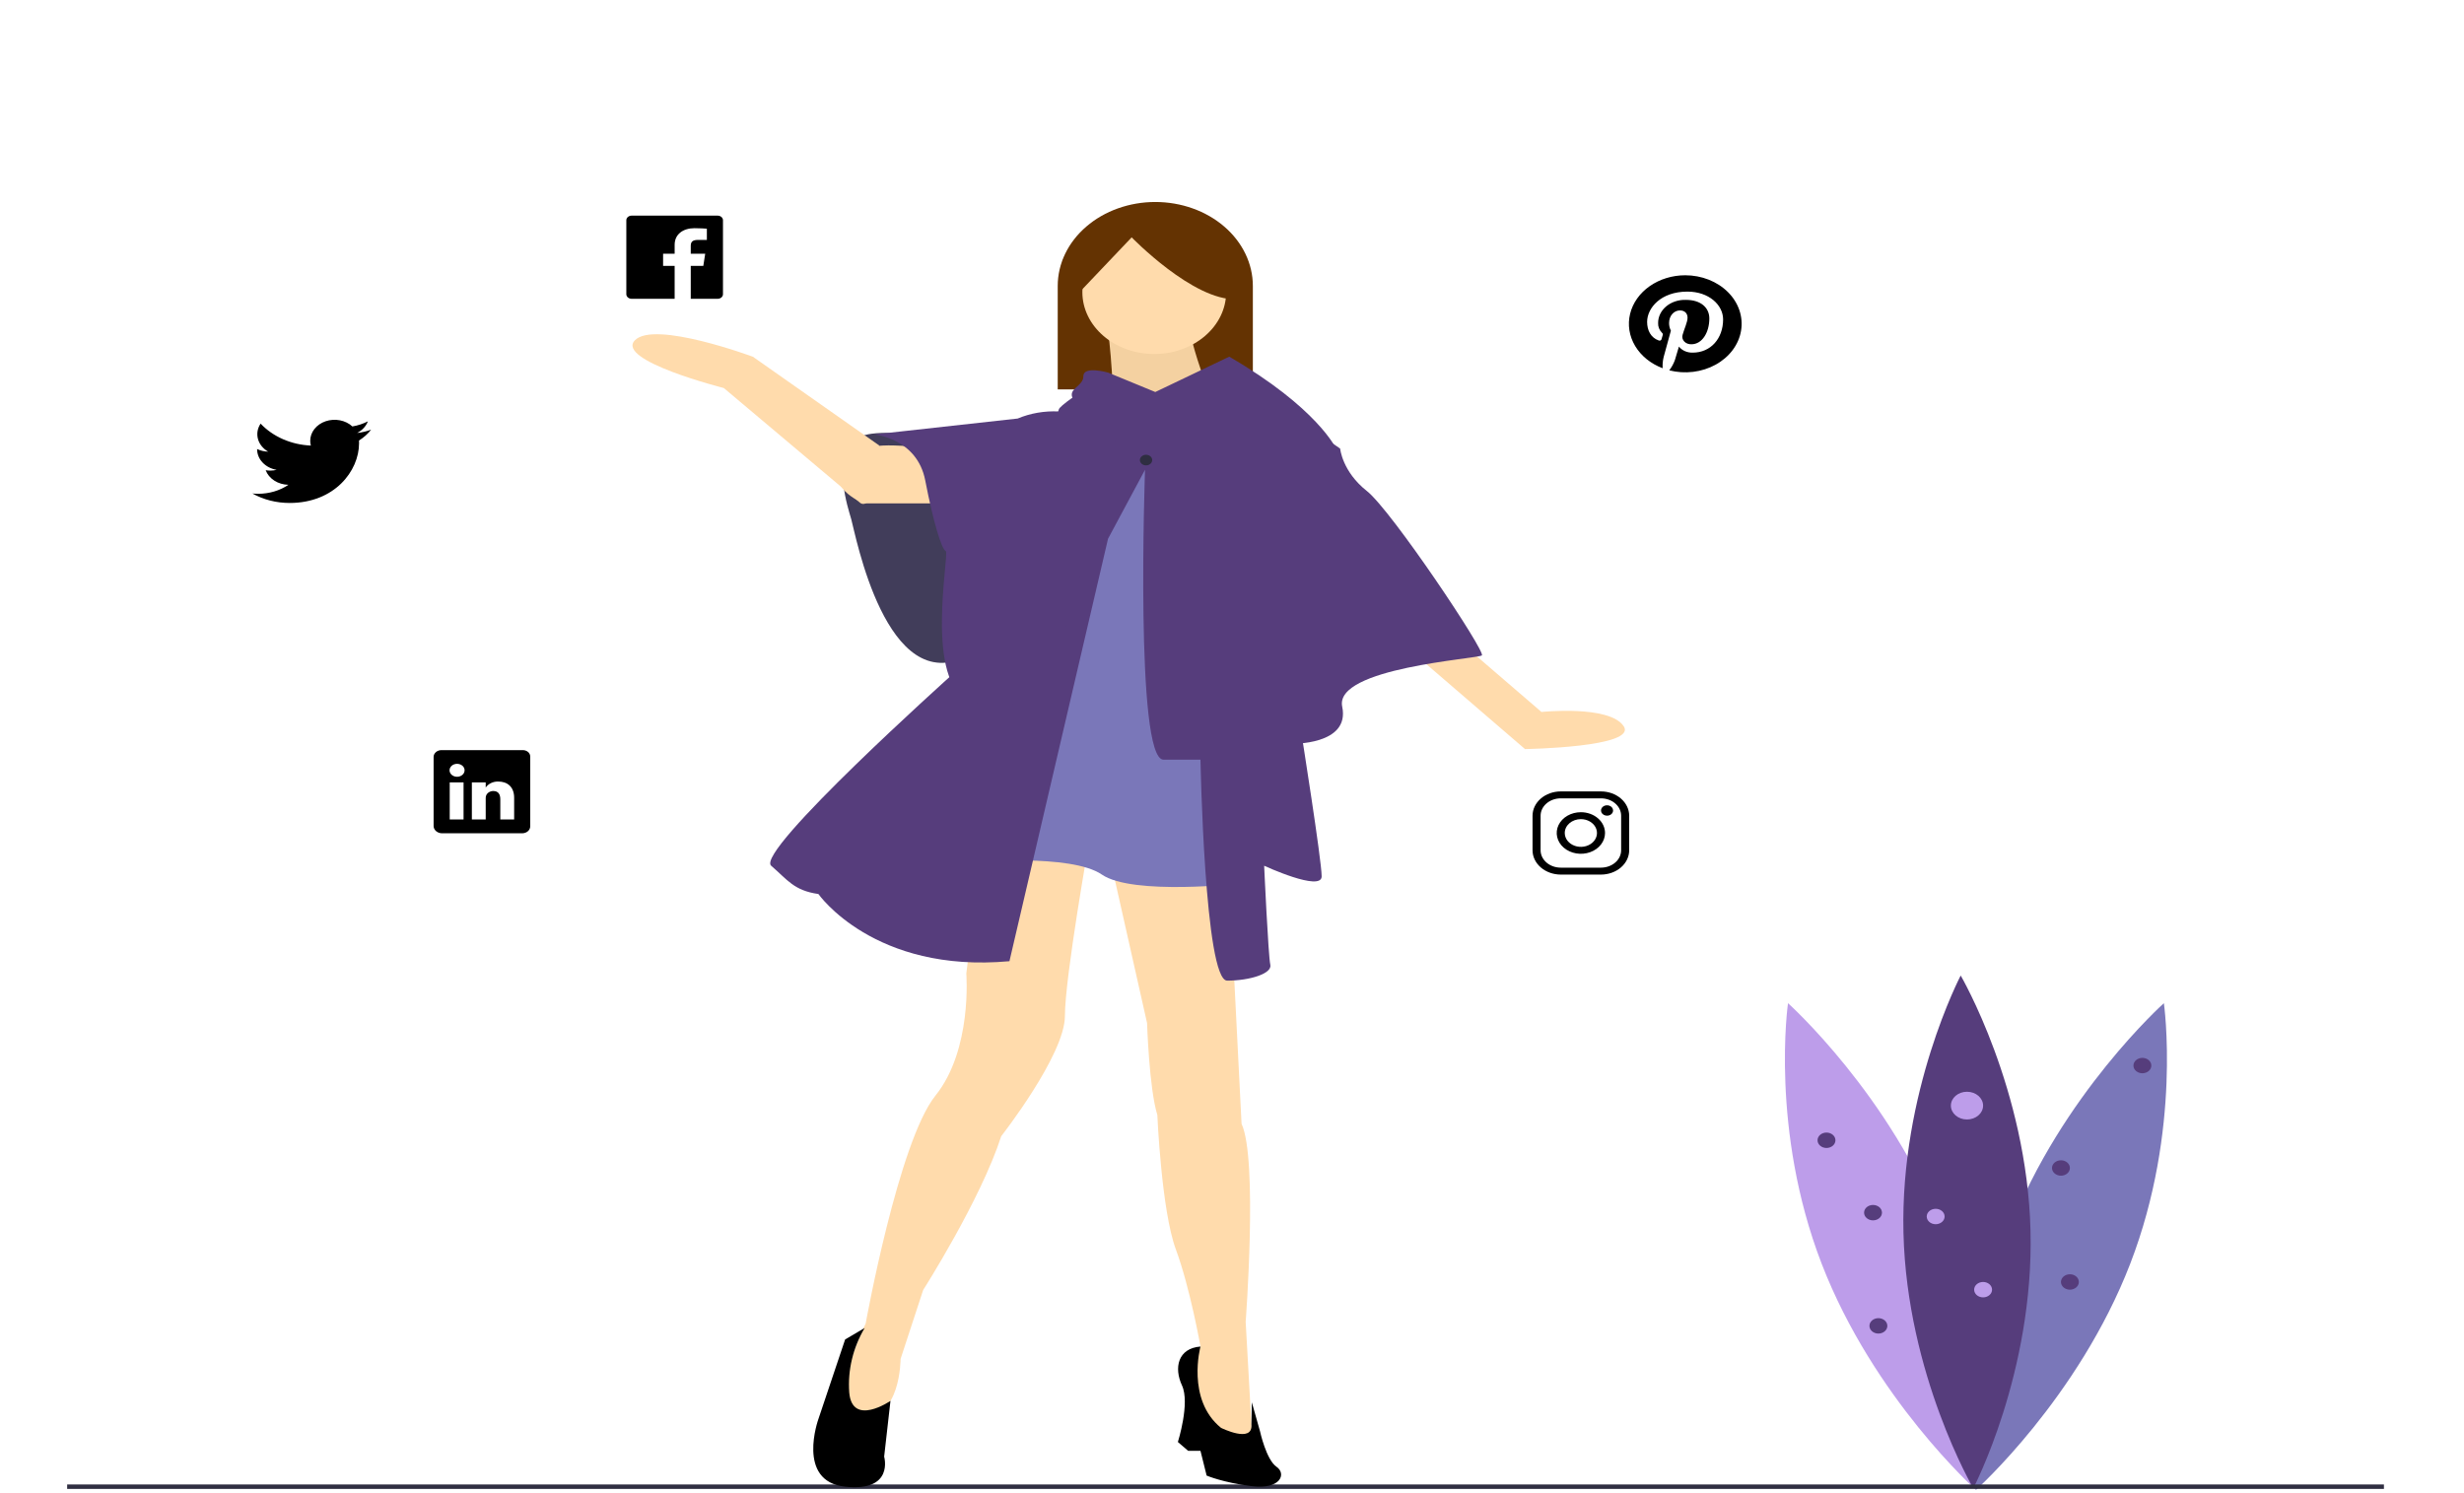 <svg width="1074" height="651" viewBox="0 0 1074 651" fill="none" xmlns="http://www.w3.org/2000/svg">
<path d="M846.591 535.889C869.211 594.481 861.267 649.494 861.267 649.494C861.267 649.494 816.648 609.513 794.028 550.921C771.408 492.33 779.352 437.316 779.352 437.316C779.352 437.316 823.971 477.298 846.591 535.889Z" fill="#BD9DEA"/>
<path d="M875.943 535.889C853.323 594.481 861.267 649.494 861.267 649.494C861.267 649.494 905.886 609.513 928.506 550.921C951.126 492.33 943.182 437.316 943.182 437.316C943.182 437.316 898.563 477.298 875.943 535.889Z" fill="#7A77B9"/>
<path d="M885.054 536.523C886.57 598.25 860.111 648.794 860.111 648.794C860.111 648.794 831.193 599.258 829.677 537.531C828.161 475.803 854.62 425.259 854.62 425.259C854.62 425.259 883.537 474.796 885.054 536.523Z" fill="#563D7C"/>
<path d="M857.365 488.013C861.243 488.013 864.386 485.307 864.386 481.97C864.386 478.633 861.243 475.927 857.365 475.927C853.488 475.927 850.344 478.633 850.344 481.97C850.344 485.307 853.488 488.013 857.365 488.013Z" fill="#BD9DEA"/>
<path d="M843.713 533.67C845.867 533.67 847.614 532.167 847.614 530.313C847.614 528.458 845.867 526.955 843.713 526.955C841.559 526.955 839.813 528.458 839.813 530.313C839.813 532.167 841.559 533.67 843.713 533.67Z" fill="#BD9DEA"/>
<path d="M796.126 500.434C798.28 500.434 800.026 498.931 800.026 497.077C800.026 495.223 798.28 493.72 796.126 493.72C793.971 493.72 792.225 495.223 792.225 497.077C792.225 498.931 793.971 500.434 796.126 500.434Z" fill="#563D7C"/>
<path d="M933.818 467.87C935.972 467.87 937.718 466.367 937.718 464.513C937.718 462.659 935.972 461.156 933.818 461.156C931.663 461.156 929.917 462.659 929.917 464.513C929.917 466.367 931.663 467.87 933.818 467.87Z" fill="#563D7C"/>
<path d="M816.409 531.991C818.563 531.991 820.309 530.488 820.309 528.634C820.309 526.78 818.563 525.277 816.409 525.277C814.255 525.277 812.508 526.78 812.508 528.634C812.508 530.488 814.255 531.991 816.409 531.991Z" fill="#563D7C"/>
<path d="M898.322 512.52C900.476 512.52 902.223 511.017 902.223 509.163C902.223 507.309 900.476 505.805 898.322 505.805C896.168 505.805 894.421 507.309 894.421 509.163C894.421 511.017 896.168 512.52 898.322 512.52Z" fill="#563D7C"/>
<path d="M818.749 581.341C820.903 581.341 822.65 579.838 822.65 577.984C822.65 576.13 820.903 574.627 818.749 574.627C816.595 574.627 814.849 576.13 814.849 577.984C814.849 579.838 816.595 581.341 818.749 581.341Z" fill="#563D7C"/>
<path d="M902.223 562.205C904.377 562.205 906.123 560.702 906.123 558.848C906.123 556.994 904.377 555.491 902.223 555.491C900.068 555.491 898.322 556.994 898.322 558.848C898.322 560.702 900.068 562.205 902.223 562.205Z" fill="#563D7C"/>
<path d="M864.387 565.562C866.541 565.562 868.287 564.059 868.287 562.205C868.287 560.351 866.541 558.848 864.387 558.848C862.232 558.848 860.486 560.351 860.486 562.205C860.486 564.059 862.232 565.562 864.387 565.562Z" fill="#BD9DEA"/>
<path d="M1039.1 647.124H29.27V649.062H1039.1V647.124Z" fill="#2F2E41"/>
<path d="M503.563 88.055H503.563C514.842 88.055 525.659 91.912 533.634 98.776C541.61 105.64 546.09 114.95 546.09 124.657V169.736H461.035V124.657C461.035 114.95 465.516 105.64 473.491 98.776C481.467 91.912 492.284 88.055 503.563 88.055V88.055Z" fill="#643302"/>
<path d="M421.641 194.394C421.641 194.394 378.218 182.45 371.056 193.238C363.893 204.026 369.265 220.208 371.056 226.372C372.846 232.537 386.276 304.97 422.089 285.706C457.902 266.442 421.641 194.394 421.641 194.394Z" fill="#3F3D56"/>
<path opacity="0.1" d="M421.641 194.394C421.641 194.394 378.218 182.45 371.056 193.238C363.893 204.026 369.265 220.208 371.056 226.372C372.846 232.537 386.276 304.97 422.089 285.706C457.902 266.442 421.641 194.394 421.641 194.394Z" fill="#563D7C"/>
<path d="M413.136 219.437H376.428C376.428 219.437 357.365 211.729 368.239 199.786C379.114 187.844 419.403 198.632 419.403 198.632L413.136 219.437Z" fill="#FFDBAC"/>
<path d="M636.07 279.541L671.882 310.364C671.882 310.364 701.428 307.282 707.695 316.529C713.962 325.776 664.72 326.546 664.72 326.546L613.687 282.624L636.07 279.541Z" fill="#FFDBAC"/>
<path d="M428.356 365.845L421.193 424.408C421.193 424.408 423.879 457.543 407.764 477.577C391.648 497.612 377.323 576.981 377.323 576.981C377.323 576.981 358.521 614.738 375.532 617.05C392.543 619.362 392.543 592.392 392.543 592.392L402.392 562.34C402.392 562.34 427.461 523.041 436.414 495.3C436.414 495.3 464.169 459.854 464.169 442.902C464.169 425.949 474.913 365.845 474.913 365.845H428.356Z" fill="#FFDBAC"/>
<path d="M483.866 374.321L499.981 445.984C499.981 445.984 500.877 474.495 504.458 486.054C504.458 486.054 506.249 527.664 512.516 544.617C518.783 561.569 523.26 586.998 523.26 586.998L518.783 593.933L523.26 618.591L534.003 632.461L545.643 623.985L542.957 576.21C542.957 576.21 548.329 505.318 541.166 489.906L536.689 401.291L535.794 374.321H483.866Z" fill="#FFDBAC"/>
<path d="M456.111 201.714L423.879 375.862C423.879 375.862 466.855 372.01 480.284 381.256C493.714 390.503 541.166 385.109 541.166 385.109L543.547 224.934L527.736 194.009L473.122 190.156L456.111 201.714Z" fill="#7A77B9"/>
<path d="M482.97 143.922C482.97 143.922 487.447 179.368 482.97 183.221C478.494 187.073 531.318 183.221 531.318 183.221C531.318 183.221 516.992 146.233 518.783 141.61C520.574 136.986 482.97 143.922 482.97 143.922Z" fill="#FFDBAC"/>
<path opacity="0.1" d="M482.97 143.922C482.97 143.922 487.447 179.368 482.97 183.221C478.494 187.073 531.318 183.221 531.318 183.221C531.318 183.221 516.992 146.233 518.783 141.61C520.574 136.986 482.97 143.922 482.97 143.922Z" fill="#4E3D04" fill-opacity="0.66"/>
<path d="M503.563 170.891L482.97 162.415C482.97 162.415 472.227 159.333 472.227 163.956C472.227 168.58 465.064 169.35 467.75 173.974C470.436 178.597 488.342 194.779 553.7 190.156C553.7 190.156 567.13 186.303 582.351 195.55C582.351 195.55 574.293 177.827 535.794 155.48L503.563 170.891Z" fill="#563D7C"/>
<path d="M472.227 170.121C472.227 170.121 461.483 177.056 461.483 178.597C461.483 180.138 414.926 294.182 414.926 294.182C414.926 294.182 328.976 371.239 336.138 377.404C343.301 383.568 345.987 388.191 356.731 389.733C356.731 389.733 380.904 424.408 439.995 419.014L482.97 234.849L499.086 204.796C499.086 204.796 494.61 331.169 507.144 331.169H523.26C523.26 331.169 525.05 427.49 534.899 427.49C544.747 427.49 554.596 424.408 553.701 420.555C552.805 416.702 551.015 377.404 551.015 377.404C551.015 377.404 576.083 388.962 576.083 382.027C576.083 375.092 567.13 318.84 567.13 318.84L561.758 184.762L541.166 172.433L472.227 170.121Z" fill="#563D7C"/>
<path d="M465.959 179.368H461.483C455.306 179.063 449.142 180.124 443.576 182.45L380.904 189.385C380.904 189.385 399.706 190.926 403.287 209.42C406.868 227.913 410.45 239.472 412.24 240.243C414.031 241.013 402.392 298.035 422.984 305.741C443.576 313.446 457.901 299.576 463.273 278.771C468.645 257.966 487.447 187.844 487.447 187.844L465.959 179.368Z" fill="#563D7C"/>
<path d="M566.235 183.221L584.141 195.55C584.141 195.55 585.037 205.567 595.78 214.043C606.524 222.519 647.709 284.165 645.918 285.706C644.128 287.247 581.455 291.1 585.037 308.052C588.618 325.005 562.654 324.234 562.654 324.234L539.375 203.255L566.235 183.221Z" fill="#563D7C"/>
<path d="M374.91 219.197L315.498 169.158C315.498 169.158 268.231 157.198 276.709 148.367C285.186 139.535 328.193 155.526 328.193 155.526L383.201 194.171L378.175 218.299C378.113 218.597 377.957 218.876 377.725 219.104C377.493 219.332 377.193 219.501 376.857 219.594C376.521 219.686 376.163 219.698 375.82 219.628C375.477 219.558 375.162 219.409 374.91 219.197Z" fill="#FFDBAC"/>
<path d="M368.37 583.916L356.731 618.591C356.731 618.591 346.882 645.782 368.37 648.094C389.857 650.406 385.381 634.994 385.381 634.994L388.134 610.685C388.134 610.685 371.444 622.132 370.16 607.033C369.451 597.31 371.769 587.601 376.875 578.907L368.37 583.916Z" fill="black"/>
<path d="M525.946 643.249L523.26 632.461H517.888L513.411 628.608C513.411 628.608 518.783 611.656 515.202 603.95C511.621 596.245 513.411 587.768 523.26 586.998C523.26 586.998 516.992 610.115 532.213 622.444C532.213 622.444 546.194 629.429 545.471 620.928L545.643 611.313L549.224 623.985C549.224 623.985 551.91 636.314 556.386 639.397C560.863 642.479 558.177 649.414 545.643 647.873C533.108 646.332 525.946 643.249 525.946 643.249Z" fill="black"/>
<path d="M499.534 202.87C501.017 202.87 502.22 201.835 502.22 200.558C502.22 199.282 501.017 198.247 499.534 198.247C498.05 198.247 496.848 199.282 496.848 200.558C496.848 201.835 498.05 202.87 499.534 202.87Z" fill="#2F2E41"/>
<path d="M503.115 154.324C520.422 154.324 534.451 142.249 534.451 127.354C534.451 112.459 520.422 100.384 503.115 100.384C485.809 100.384 471.779 112.459 471.779 127.354C471.779 142.249 485.809 154.324 503.115 154.324Z" fill="#FFDBAC"/>
<path d="M469.093 128.895L493.267 103.467C493.267 103.467 520.126 131.207 538.928 130.437L542.509 114.255L524.603 98.843L502.22 94.22L480.732 98.073L463.045 113.511L469.093 128.895Z" fill="#643302"/>
<path d="M734.574 120C728.931 120 723.46 121.672 719.081 124.734C714.701 127.796 711.679 132.062 710.522 136.815C709.365 141.569 710.144 146.52 712.728 150.837C715.312 155.154 719.543 158.575 724.711 160.524C724.608 158.897 724.752 157.266 725.139 155.671C725.611 153.953 728.299 144.143 728.299 144.143C727.762 143.09 727.492 141.95 727.509 140.8C727.509 137.666 729.615 135.324 732.248 135.324C734.486 135.324 735.561 136.769 735.561 138.497C735.561 140.432 734.124 143.321 733.389 146.003C733.242 146.5 733.234 147.019 733.363 147.519C733.493 148.019 733.758 148.486 734.136 148.882C734.513 149.278 734.994 149.592 735.539 149.799C736.084 150.006 736.678 150.099 737.272 150.072C741.924 150.072 745.061 144.926 745.061 138.827C745.061 134.191 741.43 130.726 734.837 130.726C733.259 130.673 731.685 130.896 730.211 131.383C728.736 131.869 727.392 132.609 726.26 133.556C725.129 134.504 724.233 135.64 723.627 136.895C723.021 138.15 722.718 139.498 722.737 140.857C722.663 142.364 723.242 143.841 724.36 145.002C724.556 145.141 724.696 145.331 724.759 145.543C724.822 145.755 724.805 145.979 724.711 146.182C724.591 146.569 724.327 147.504 724.207 147.882C724.186 147.996 724.133 148.104 724.054 148.197C723.974 148.291 723.87 148.366 723.75 148.418C723.63 148.47 723.497 148.496 723.363 148.495C723.229 148.493 723.097 148.464 722.978 148.41C719.544 147.202 717.943 143.973 717.943 140.328C717.943 134.323 723.834 127.119 735.506 127.119C744.886 127.119 751.062 132.964 751.062 139.233C751.062 147.532 745.698 153.726 737.799 153.726C736.623 153.753 735.458 153.526 734.409 153.066C733.361 152.606 732.464 151.927 731.798 151.092C731.798 151.092 730.372 155.964 730.065 156.908C729.497 158.512 728.666 160.038 727.596 161.44C730.976 162.299 734.531 162.523 738.02 162.096C741.509 161.668 744.851 160.6 747.818 158.964C750.786 157.328 753.309 155.161 755.218 152.611C757.127 150.062 758.377 147.189 758.882 144.187C759.388 141.185 759.137 138.125 758.148 135.214C757.158 132.303 755.453 129.609 753.147 127.315C750.841 125.021 747.99 123.18 744.785 121.918C741.58 120.656 738.098 120.002 734.574 120L734.574 120Z" fill="black"/>
<path d="M161.769 187.296C159.83 188.034 157.775 188.521 155.67 188.741C157.889 187.598 159.55 185.799 160.343 183.68C158.259 184.748 155.977 185.498 153.596 185.899C152.141 184.558 150.25 183.626 148.171 183.223C146.091 182.82 143.919 182.965 141.936 183.64C139.954 184.314 138.253 185.486 137.055 187.004C135.858 188.522 135.218 190.315 135.221 192.149C135.217 192.852 135.309 193.552 135.495 194.236C131.269 194.056 127.135 193.111 123.362 191.463C119.589 189.815 116.262 187.501 113.598 184.671C112.239 186.687 111.824 189.073 112.438 191.343C113.051 193.613 114.647 195.596 116.9 196.889C115.207 196.853 113.55 196.461 112.073 195.746V195.86C112.073 197.972 112.921 200.019 114.475 201.654C116.029 203.289 118.192 204.411 120.597 204.829C119.685 205.042 118.745 205.15 117.8 205.15C117.129 205.151 116.461 205.095 115.803 204.981C116.482 206.798 117.804 208.388 119.584 209.528C121.364 210.667 123.513 211.299 125.732 211.335C121.969 213.88 117.32 215.261 112.534 215.253C111.687 215.252 110.841 215.208 110 215.121C114.837 217.83 120.487 219.267 126.258 219.257C145.818 219.257 156.503 205.311 156.503 193.216C156.503 192.819 156.493 192.423 156.471 192.036C158.55 190.739 160.344 189.134 161.769 187.296V187.296Z" fill="black"/>
<path d="M312.801 94H275.326C274.709 94 274.118 94.211 273.682 94.587C273.245 94.962 273 95.471 273 96.002V128.255C273 128.786 273.245 129.295 273.682 129.67C274.118 130.045 274.709 130.256 275.326 130.257H294.063V115.905H289.028V110.618H294.063V106.709C294.063 102.026 297.837 99.476 302.697 99.476C305.023 99.476 307.524 99.627 308.105 99.693V104.584H304.233C301.589 104.584 301.084 105.661 301.084 107.247V110.618H307.381L306.558 115.905H301.084V130.257H312.801C313.417 130.256 314.009 130.045 314.445 129.67C314.881 129.295 315.126 128.786 315.126 128.255V96.002C315.126 95.471 314.881 94.962 314.445 94.587C314.009 94.211 313.417 94 312.801 94V94Z" fill="black"/>
<path d="M697.84 348.021C700.165 348.027 702.393 348.825 704.038 350.24C705.682 351.655 706.609 353.573 706.616 355.575V370.682C706.609 372.683 705.682 374.601 704.038 376.016C702.393 377.432 700.165 378.229 697.84 378.235H680.287C677.961 378.229 675.733 377.432 674.089 376.016C672.444 374.601 671.517 372.683 671.511 370.682V355.575C671.517 353.573 672.444 351.655 674.089 350.24C675.733 348.825 677.961 348.027 680.287 348.021H697.84V348.021ZM697.84 345H680.287C677.031 345.008 673.911 346.125 671.609 348.106C669.307 350.088 668.01 352.773 668 355.575V370.682C668.01 373.484 669.307 376.169 671.609 378.15C673.911 380.132 677.031 381.248 680.287 381.257H697.84C701.095 381.248 704.215 380.132 706.517 378.15C708.819 376.169 710.117 373.484 710.126 370.682V355.575C710.117 352.773 708.819 350.088 706.517 348.106C704.215 346.125 701.095 345.008 697.84 345V345Z" fill="black"/>
<path d="M700.472 355.575C699.952 355.575 699.443 355.442 699.01 355.193C698.577 354.944 698.239 354.59 698.04 354.176C697.841 353.762 697.788 353.306 697.89 352.867C697.992 352.427 698.242 352.023 698.611 351.706C698.979 351.39 699.448 351.174 699.959 351.086C700.469 350.999 700.999 351.044 701.48 351.215C701.961 351.387 702.372 351.677 702.662 352.05C702.951 352.422 703.105 352.861 703.105 353.309C703.106 353.607 703.039 353.902 702.907 354.177C702.774 354.452 702.581 354.702 702.336 354.913C702.091 355.123 701.801 355.29 701.481 355.404C701.161 355.517 700.818 355.576 700.472 355.575V355.575ZM689.063 357.086C690.452 357.086 691.809 357.44 692.964 358.104C694.118 358.768 695.018 359.712 695.55 360.816C696.081 361.92 696.22 363.135 695.949 364.307C695.678 365.479 695.01 366.556 694.028 367.401C693.046 368.246 691.795 368.822 690.433 369.055C689.071 369.288 687.659 369.168 686.376 368.711C685.093 368.254 683.997 367.479 683.225 366.485C682.454 365.492 682.042 364.323 682.042 363.128C682.044 361.526 682.784 359.99 684.1 358.857C685.417 357.724 687.202 357.087 689.063 357.086V357.086ZM689.063 354.064C686.98 354.064 684.944 354.596 683.212 355.592C681.48 356.588 680.13 358.003 679.333 359.66C678.536 361.316 678.328 363.138 678.734 364.897C679.14 366.655 680.143 368.27 681.616 369.538C683.089 370.805 684.966 371.668 687.009 372.018C689.051 372.368 691.169 372.188 693.093 371.502C695.018 370.816 696.663 369.655 697.82 368.164C698.977 366.673 699.595 364.921 699.595 363.128C699.594 360.724 698.484 358.419 696.509 356.72C694.534 355.02 691.856 354.065 689.063 354.064V354.064Z" fill="black"/>
<path d="M227.747 327.003H192.598C192.146 326.985 191.695 327.043 191.269 327.175C190.843 327.307 190.452 327.509 190.118 327.772C189.783 328.034 189.513 328.351 189.321 328.703C189.129 329.056 189.02 329.438 189 329.827V360.144C189.024 360.96 189.411 361.736 190.08 362.314C190.749 362.892 191.651 363.227 192.598 363.251H227.736C228.661 363.219 229.534 362.876 230.167 362.294C230.799 361.713 231.14 360.94 231.115 360.144V329.827C231.123 329.448 231.04 329.071 230.872 328.721C230.704 328.371 230.455 328.054 230.14 327.789C229.824 327.525 229.449 327.319 229.038 327.183C228.626 327.048 228.187 326.987 227.747 327.003ZM202.055 357.217H196.021V341.072H202.055V357.217ZM199.246 338.617H199.202C198.334 338.612 197.504 338.311 196.893 337.78C196.282 337.249 195.941 336.531 195.944 335.784C195.947 335.037 196.294 334.321 196.909 333.794C197.523 333.266 198.356 332.97 199.224 332.97C200.092 332.97 200.925 333.266 201.54 333.794C202.155 334.321 202.502 335.037 202.505 335.784C202.508 336.531 202.166 337.249 201.556 337.78C200.945 338.311 200.114 338.612 199.246 338.617ZM224.105 357.217H218.071V348.389C218.071 346.274 217.194 344.83 215.011 344.83C214.328 344.835 213.664 345.022 213.11 345.365C212.556 345.708 212.139 346.191 211.917 346.746C211.756 347.156 211.686 347.589 211.709 348.021V357.217H205.675V341.072H211.709V343.319C212.258 342.501 213.053 341.825 214.011 341.364C214.968 340.902 216.053 340.67 217.15 340.694C221.11 340.694 224.105 342.941 224.105 347.785L224.105 357.217Z" fill="black"/>
</svg>
